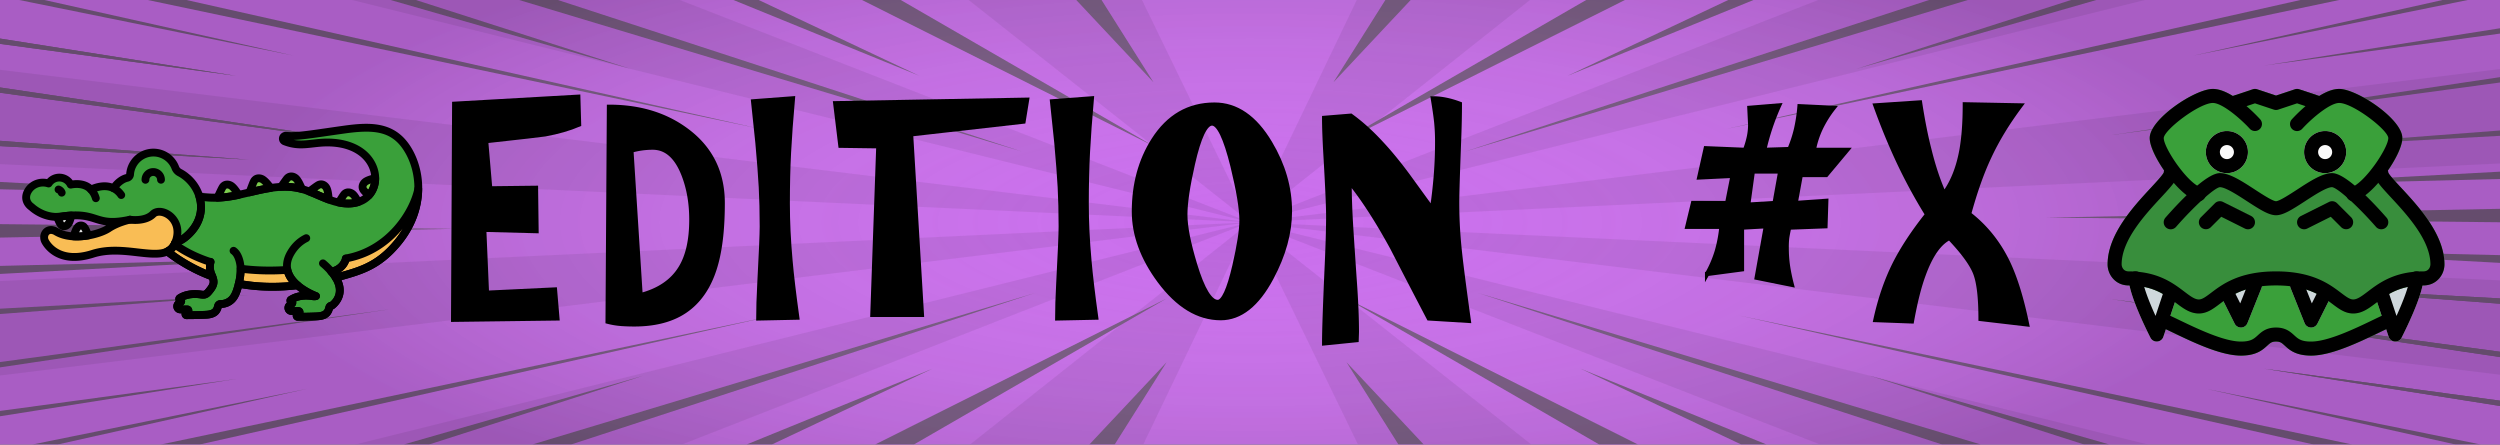 <svg xmlns="http://www.w3.org/2000/svg" xmlns:xlink="http://www.w3.org/1999/xlink" viewBox="0 0 5625 1000.178"><rect x="0" y="0" width="5625" height="1000.178" fill="#333333" stroke="none"/><defs><radialGradient id="be5440ef-5653-456d-b8b5-4f55fac2697e" cx="875.844" cy="500" r="712.736" gradientTransform="translate(-2.214 0.089) scale(3.214 1)" gradientUnits="userSpaceOnUse"><stop offset="0.004" stop-color="#fff" stop-opacity="0"/><stop offset="1" stop-color="#231f20" stop-opacity="0.2"/></radialGradient></defs><title>logo_pop_news_X</title><g style="isolation:isolate"><g id="b344e6a2-0f9c-4b29-9617-c11946fc9a6c" data-name="Size : 5625 * 1000"><g id="b18bccb5-334d-4fdc-9f2e-4d70b185c771" data-name="Ancrage"><rect x="5624" y="999.089" width="1" height="1" style="fill:none"/><rect x="5624" y="0.089" width="1" height="1" style="fill:none"/><rect y="999.089" width="1" height="1" style="fill:none"/><rect y="0.089" width="1" height="1" style="fill:none"/></g></g><g id="ec13831f-5ed1-4f8f-b95f-a3f20a4a17ae" data-name="Fond"><rect id="ed04fce3-2b68-486e-b306-8ada6f74e513" data-name="Fond" width="5625" height="1000.178" style="fill:#ca6ded"/><g id="ed40a868-8d44-4a02-b463-62803e407117" data-name="Bandes centre -&gt; ext" style="opacity:0.33"><polygon points="2569.555 0 2179.405 0 2812.5 500.089 2569.555 0" style="fill:#9f56ba"/><polygon points="3442.456 0 3052.667 0 2812.5 500.089 3442.456 0" style="fill:#9f56ba"/><polygon points="1529.717 0 791.989 0 2812.5 500.089 1529.717 0" style="fill:#9f56ba"/><polygon points="4826.012 0 4090.838 0 2812.5 500.089 4826.012 0" style="fill:#9f56ba"/><polygon points="5625 367.793 5625 155.341 2812.5 500.089 5625 367.793" style="fill:#9f56ba"/><polygon points="3055.449 1000.178 3445.601 1000.178 2812.5 500.089 3055.449 1000.178" style="fill:#9f56ba"/><polygon points="4095.289 1000.178 4833.018 1000.178 2812.5 500.089 4095.289 1000.178" style="fill:#9f56ba"/><polygon points="2812.5 500.089 5625 843.125 5625 630.868 2812.5 500.089" style="fill:#9f56ba"/><polygon points="0 157.048 0 369.309 2812.5 500.089 0 157.048" style="fill:#9f56ba"/><polygon points="0 632.381 0 844.836 2812.5 500.089 0 632.381" style="fill:#9f56ba"/><polygon points="798.976 1000.178 1534.156 1000.178 2812.5 500.089 798.976 1000.178" style="fill:#9f56ba"/><polygon points="2182.541 1000.178 2572.333 1000.178 2812.5 500.089 2182.541 1000.178" style="fill:#9f56ba"/></g><g id="be4f5e97-bdaa-4d5a-afb5-d6d1f7f7dfa2" data-name="Bandes bords -&gt; centre" style="opacity:0.85;mix-blend-mode:multiply"><polygon points="419.508 0 332.314 0 1711.78 290.22 419.508 0" style="fill:#67536e"/><polygon points="99.888 0 43.029 0 660.605 125.174 99.888 0" style="fill:#67536e"/><polygon points="1255.223 0 1168.029 0 2300.054 341.234 1255.223 0" style="fill:#67536e"/><polygon points="935.602 0 878.743 0 1419.616 155.342 935.602 0" style="fill:#67536e"/><polygon points="2026.651 0 1939.457 0 2595.363 328.571 2026.651 0" style="fill:#67536e"/><polygon points="1707.031 0 1650.171 0 2068.603 170.617 1707.031 0" style="fill:#67536e"/><polygon points="2478.459 0 2421.6 0 2595.363 185.194 2478.459 0" style="fill:#67536e"/><polygon points="5176.023 0 5263.217 0 3883.755 290.22 5176.023 0" style="fill:#67536e"/><polygon points="5495.644 0 5552.503 0 4934.927 125.174 5495.644 0" style="fill:#67536e"/><polygon points="4340.309 0 4427.503 0 3295.478 341.234 4340.309 0" style="fill:#67536e"/><polygon points="4659.93 0 4716.788 0 4175.916 155.342 4659.93 0" style="fill:#67536e"/><polygon points="3568.881 0 3656.074 0 3000.171 328.571 3568.881 0" style="fill:#67536e"/><polygon points="3888.501 0 3945.36 0 3526.932 170.617 3888.501 0" style="fill:#67536e"/><polygon points="3117.072 0 3173.931 0 3000.171 185.194 3117.072 0" style="fill:#67536e"/><polygon points="0 504.319 0 534.578 1022.049 514.833 0 504.319" style="fill:#67536e"/><polygon points="0 409.37 0 425.91 543.98 438.605 0 409.37" style="fill:#67536e"/><polygon points="0 316.774 0 328.772 559.339 359.242 0 316.774" style="fill:#67536e"/><polygon points="0 196.753 0 208.751 878.743 327.715 0 196.753" style="fill:#67536e"/><polygon points="0 86.733 0 98.731 530.991 170.617 0 86.733" style="fill:#67536e"/><polygon points="0 316.774 0 328.772 559.339 359.242 0 316.774" style="fill:#67536e"/><polygon points="0 196.753 0 208.751 878.743 327.715 0 196.753" style="fill:#67536e"/><polygon points="0 86.733 0 98.731 530.991 170.617 0 86.733" style="fill:#67536e"/><polygon points="0 616.368 0 598.285 620.263 582.999 0 616.368" style="fill:#67536e"/><polygon points="0 706.56 0 694.562 559.339 664.093 0 706.56" style="fill:#67536e"/><polygon points="0 826.582 0 814.583 878.743 695.619 0 826.582" style="fill:#67536e"/><polygon points="0 936.601 0 924.603 530.991 852.717 0 936.601" style="fill:#67536e"/><polygon points="2507.927 1000.178 2451.069 1000.178 2624.832 814.984 2507.927 1000.178" style="fill:#67536e"/><polygon points="5625 500.089 5625 469.83 4602.951 489.575 5625 500.089" style="fill:#67536e"/><polygon points="5625 591.465 5625 574.078 5053.171 560.733 5625 591.465" style="fill:#67536e"/><polygon points="5625 683.404 5625 671.405 5065.664 640.936 5625 683.404" style="fill:#67536e"/><polygon points="5625 803.425 5625 791.427 4746.257 672.462 5625 803.425" style="fill:#67536e"/><polygon points="5625 913.445 5625 901.446 5094.009 829.561 5625 913.445" style="fill:#67536e"/><polygon points="5625 683.404 5625 671.405 5065.664 640.936 5625 683.404" style="fill:#67536e"/><polygon points="5625 803.425 5625 791.427 4746.257 672.462 5625 803.425" style="fill:#67536e"/><polygon points="5625 913.445 5625 901.446 5094.009 829.561 5625 913.445" style="fill:#67536e"/><polygon points="5625 386.247 5625 402.748 5058.991 416.697 5625 386.247" style="fill:#67536e"/><polygon points="5625 293.618 5625 305.616 5065.664 336.085 5625 293.618" style="fill:#67536e"/><polygon points="5625 173.596 5625 185.594 4746.257 304.559 5625 173.596" style="fill:#67536e"/><polygon points="5625 63.577 5625 75.575 5094.009 147.461 5625 63.577" style="fill:#67536e"/><polygon points="3917.969 1000.178 3974.828 1000.178 3556.4 829.561 3917.969 1000.178" style="fill:#67536e"/><polygon points="3146.541 1000.178 3203.4 1000.178 3029.64 814.984 3146.541 1000.178" style="fill:#67536e"/><polygon points="448.977 1000.178 361.783 1000.178 1741.248 709.958 448.977 1000.178" style="fill:#67536e"/><polygon points="129.356 1000.178 72.497 1000.178 690.073 875.004 129.356 1000.178" style="fill:#67536e"/><polygon points="1284.691 1000.178 1197.497 1000.178 2329.522 658.944 1284.691 1000.178" style="fill:#67536e"/><polygon points="965.07 1000.178 908.212 1000.178 1449.084 844.836 965.07 1000.178" style="fill:#67536e"/><polygon points="2056.119 1000.178 1968.926 1000.178 2624.832 671.607 2056.119 1000.178" style="fill:#67536e"/><polygon points="1736.499 1000.178 1679.64 1000.178 2098.072 829.561 1736.499 1000.178" style="fill:#67536e"/><polygon points="5205.492 1000.178 5292.686 1000.178 3913.223 709.958 5205.492 1000.178" style="fill:#67536e"/><polygon points="5525.112 1000.178 5581.971 1000.178 4964.395 875.004 5525.112 1000.178" style="fill:#67536e"/><polygon points="4369.777 1000.178 4456.971 1000.178 3324.946 658.944 4369.777 1000.178" style="fill:#67536e"/><polygon points="4689.398 1000.178 4746.257 1000.178 4205.384 844.836 4689.398 1000.178" style="fill:#67536e"/><polygon points="3598.349 1000.178 3685.543 1000.178 3029.64 671.607 3598.349 1000.178" style="fill:#67536e"/></g><rect id="b88e9c5b-1403-4251-a8ea-51952822f7b7" data-name="Ombrage" width="5625" height="1000.178" style="mix-blend-mode:soft-light;fill:url(#be5440ef-5653-456d-b8b5-4f55fac2697e)"/></g><g id="b97ba87e-c5c4-49fb-8ab0-2bbeddb25bfd" data-name="Texte"><path d="M1022.203,233.646l278.67-15.86,1.829,62.22q-32.928,14.04-76.223,21.96-10.976,1.83-132.932,15.25l9.146,106.75,103.053-1.22,1.22,96.99-117.688-3.05,6.098,142.13,153.055-7.32,5.488,64.66-234.156,3.05Z" transform="translate(0 0.089)" style="stroke:#000;stroke-miterlimit:10;stroke-width:10px"/><path d="M1370.383,240.356q104.873,0,176.836,54.9,78.662,59.79,78.662,161.65,0,80.52-14.025,133.59-17.079,65.279-58.539,100.04-46.348,39.045-126.225,39.04-17.079,0-31.403-1.22a169.354,169.354,0,0,1-28.355-4.88Zm70.734,423.95q62.798-16.471,90.247-61.61,24.382-39.645,24.392-108.58,0-56.115-17.684-101.26-23.782-60.99-69.516-61a176.688,176.688,0,0,0-48.172,6.71Z" transform="translate(0 0.089)" style="stroke:#000;stroke-miterlimit:10;stroke-width:10px"/><path d="M1772.224,458.126q0,60.39,6.099,128.1,4.258,48.809,15.244,128.1l-87.198,1.83q0-31.711,2.438-77.47,5.489-103.695,5.488-129.32,0-48.795-2.134-88.145-2.145-39.345-7.623-99.735-3.059-30.495-9.756-93.33l89.027-6.71q-6.103,69.541-8.842,121.695Q1772.224,395.297,1772.224,458.126Z" transform="translate(0 0.089)" style="stroke:#000;stroke-miterlimit:10;stroke-width:10px"/><path d="M1976.491,328.807l-85.369-1.22-11.586-95.16,431.115-7.93-7.928,48.8L2049.665,301.966l24.392,406.26H1963.076Z" transform="translate(0 0.089)" style="stroke:#000;stroke-miterlimit:10;stroke-width:10px"/><path d="M2444.8,458.126q0,60.39,6.099,128.1,4.258,48.809,15.244,128.1l-87.198,1.83q0-31.711,2.438-77.47,5.489-103.695,5.488-129.32,0-48.795-2.134-88.145-2.145-39.345-7.623-99.735-3.059-30.495-9.756-93.33l89.027-6.71q-6.103,69.541-8.842,121.695Q2444.8,395.297,2444.8,458.126Z" transform="translate(0 0.089)" style="stroke:#000;stroke-miterlimit:10;stroke-width:10px"/><path d="M2902.127,475.207q0,72.6-41.465,150.06-48.179,90.284-114.029,90.28-75.618,0-137.811-83.57-57.324-77.461-57.319-156.16,0-92.101,43.904-161.04,50.606-79.291,137.2-79.3,73.774,0,125.005,86.01Q2902.117,395.916,2902.127,475.207Zm-235.376,7.93q0,39.66,21.952,112.24,25.611,84.18,51.222,84.181,18.894,0,37.807-81.74,15.85-68.925,15.854-101.87,0-39.645-20.123-122-23.782-96.375-46.344-96.38-22.566,0-43.294,90.89Q2666.747,443.487,2666.751,483.136Z" transform="translate(0 0.089)" style="stroke:#000;stroke-miterlimit:10;stroke-width:10px"/><path d="M3052.739,746.656l-.609,18.3-72.564,7.32q0-42.089,6.099-178.12,3.044-67.709,3.049-107.97,0-31.711-6.098-137.25-3.059-52.455-3.05-83.57l59.759-4.88q34.758,25.02,68.905,62.22,27.439,29.28,59.148,71.98,27.441,37.83,54.881,75.64,5.487-37.2,8.536-74.725,3.045-37.515,3.05-75.335a436.811,436.811,0,0,0-2.135-46.055q-2.143-19.816-7.622-52.765,28.04,0,60.368,12.2,0,35.385-1.829,82.96-4.273,111.029-4.269,139.08,0,45.75,4.269,92.72,4.258,46.98,21.952,173.24l-89.638-5.49q-41.476-79.291-82.32-158.6-50.622-92.716-96.346-148.84,0,46.98,3.964,108.885,3.958,61.919,8.231,123.22Q3052.73,702.126,3052.739,746.656Z" transform="translate(0 0.089)" style="stroke:#000;stroke-miterlimit:10;stroke-width:10px"/><path d="M3823.499,398.957l14.635-65.27,88.418,3.66a207.518,207.518,0,0,0,8.537-28.67,131.936,131.936,0,0,0,3.049-28.06l-1.829-37.82,66.466-5.49a525.27,525.27,0,0,0-33.538,100.04l57.319-1.83a279.576,279.576,0,0,0,14.939-45.75,371.979,371.979,0,0,0,7.622-50.63l76.223,3.66a242.998,242.998,0,0,0-28.659,45.75,201.645,201.645,0,0,0-15.854,48.8h75.003L4108.876,393.466h-57.319l-11.586,63.44,68.905-4.88-1.829,56.729-81.711,3.051q-3.658,17.084-4.573,24.399a178.702,178.702,0,0,0-.914,20.74,285.15,285.15,0,0,0,2.743,40.87,412.235,412.235,0,0,0,8.842,42.7l-78.661-15.86,20.732-115.9-54.27,3.051v93.939l-78.052,10.37a248.905,248.905,0,0,0,21.952-51.24,306.768,306.768,0,0,0,10.366-54.899h-76.832l12.805-53.07h76.833l12.195-61.61Zm109.761,61.61,59.758-3.66,12.806-71.37H3943.626Z" transform="translate(0 0.089)" style="stroke:#000;stroke-miterlimit:10;stroke-width:10px"/><path d="M4336.323,482.526a1167.08,1167.08,0,0,1-64.332-118.34q-27.754-59.161-52.136-126.88l100.004-6.71q9.146,59.79,20.732,104.92,14.02,57.344,33.538,100.65,28.04-37.816,39.026-96.38,7.917-42.691,7.927-104.92l125.005,2.44q-43.904,58.559-70.734,116.51-24.396,51.855-45.124,127.49,56.71,43.919,88.418,111.02,24.382,51.855,42.075,137.25L4456.45,717.376q0-71.369-11.891-102.48-11.89-31.11-58.234-79.91-34.157,16.471-58.539,83.57-14.634,39.659-26.22,104.31l-81.711-3.05q15.234-70.141,43.294-126.27Q4289.361,541.706,4336.323,482.526Z" transform="translate(0 0.089)" style="stroke:#000;stroke-miterlimit:10;stroke-width:10px"/></g><g id="aa7ee87f-be78-43ca-860d-e5c0340ceb61" data-name="icons"><g id="b599e428-efbc-4663-8fe4-f5785a84e6b8" data-name="Alligator 2"><path d="M5388.714,716.191,5342.797,574.086c-2.145-6.696-8.396-11.813-15.595-10.929L4895.484,578.949a15.752,15.752,0,0,0-14.843,12.409l-27.634,126.32a15.788,15.788,0,0,0,9.032,17.809c7.835,3.475,17.272,8.02,27.761,13.074C4934.954,770.256,4996.819,800,5042.106,800c34.705,0,48.82-12.848,59.112-22.262,7.043-6.378,10.235-9.315,19.833-9.315s12.79,2.937,19.833,9.315C5151.177,787.117,5165.292,800,5199.997,800c45.287,0,107.152-29.744,152.306-51.439,10.518-5.054,19.926-9.599,27.761-13.074A15.75,15.75,0,0,0,5388.714,716.191Z" transform="translate(0 0.089)" style="fill:#3aa03a"/><path d="M5263.157,200c-12.756,0-27.188,5.054-44.842,15.791l-44.905-14.97a15.839,15.839,0,0,0-9.98,0l-42.378,14.115L5078.673,200.821a15.839,15.839,0,0,0-9.98,0l-44.339,14.78-.943-.093C5010.02,207.546,4994.61,200,4978.946,200,4938.811,200,4836.84,267.797,4836.84,310.529c0,22.672,20.903,58.291,40.424,83.999,10.42,13.895,37.452,47.212,63.501,56.557a15.686,15.686,0,0,0,15.791-3.03c28.576-25.326,37.452-26.905,38.181-27.003,12.536,0,40.863,18.411,61.512,31.866,29.814,19.423,48.918,31.294,64.802,31.294s34.989-11.871,64.802-31.294c20.649-13.455,48.976-31.866,61.327-31.866.914.098,9.789,1.677,38.337,26.969a15.799,15.799,0,0,0,15.786,3.036c26.055-9.35,53.087-42.668,63.443-56.499,19.614-25.737,40.517-61.356,40.517-84.028C5405.263,267.797,5303.292,200,5263.157,200Z" transform="translate(0 0.089)" style="fill:#3aa03a"/><path d="M4890.083,643.242l-78.951-31.577a15.79,15.79,0,0,0-21.66,14.652c0,36.822,44.084,123.73,49.103,133.548a15.801,15.801,0,0,0,14.057,8.558c.411,0,.786,0,1.197-.029a15.711,15.711,0,0,0,13.768-10.738l31.583-94.737A15.781,15.781,0,0,0,4890.083,643.242Z" transform="translate(0 0.089)" style="fill:#cfd8dc"/><path d="M5069.861,626.791l-63.154,15.791a15.793,15.793,0,0,0-10.298,22.389l31.577,63.154a15.762,15.762,0,0,0,14.12,8.72h.659a15.787,15.787,0,0,0,13.993-9.917l31.577-78.951a15.809,15.809,0,0,0-18.474-21.186Z" transform="translate(0 0.089)" style="fill:#cfd8dc"/><path d="M5445.687,613.243a15.764,15.764,0,0,0-14.716-1.579l-78.951,31.577a15.806,15.806,0,0,0-9.124,19.677l31.577,94.737a15.718,15.718,0,0,0,13.768,10.738c.445.029.821.029,1.232.029a15.801,15.801,0,0,0,14.057-8.558c5.019-9.818,49.103-96.726,49.103-133.548A15.821,15.821,0,0,0,5445.687,613.243Z" transform="translate(0 0.089)" style="fill:#cfd8dc"/><path d="M5235.396,642.583l-63.154-15.791a15.791,15.791,0,0,0-18.509,21.157l31.583,78.946a15.761,15.761,0,0,0,13.987,9.917h.665a15.758,15.758,0,0,0,14.115-8.714l31.577-63.16a15.835,15.835,0,0,0,.226-13.675A15.615,15.615,0,0,0,5235.396,642.583Z" transform="translate(0 0.089)" style="fill:#cfd8dc"/><path d="M5057.891,342.106a47.369,47.369,0,1,1-47.369-47.369A47.367,47.367,0,0,1,5057.891,342.106Z" transform="translate(0 0.089)" style="fill:#fafafa"/><path d="M5278.949,342.106A47.369,47.369,0,1,1,5231.58,294.737,47.371,47.371,0,0,1,5278.949,342.106Z" transform="translate(0 0.089)" style="fill:#fafafa"/><path d="M5402.707,422.537c-12.189-13.166-27.414-29.559-29.021-33.063a15.819,15.819,0,0,0-6.095-12.472l-5.684-4.423a15.779,15.779,0,0,0-22.331,3.001c-14.207,18.949-29.461,34.295-41.21,41.812-23.083-19.486-38.585-27.917-51-27.917-21.915,0-49.514,17.966-78.755,36.978-15.982,10.391-40.141,26.148-47.559,26.182-7.419-.035-31.577-15.791-47.559-26.182-29.241-19.012-56.84-36.978-78.755-36.978-12.415,0-27.917,8.431-51,27.917-11.75-7.517-27.003-22.863-41.21-41.812a15.86,15.86,0,0,0-10.518-6.187,15.581,15.581,0,0,0-11.813,3.186l-5.684,4.423c-3.851,3.001-5.869,5.713-5.869,10.576-1.833,5.401-17.058,21.793-29.247,34.96-38.747,41.748-97.293,104.81-97.293,172.203,0,23.274,17.717,47.369,47.369,47.369,54.504,0,83.086,21.66,106.042,39.059,16.358,12.38,31.832,24.095,51.856,24.095,18.474,0,32.369-10.512,47.085-21.597,23.175-17.561,54.943-41.557,126.598-41.557s103.422,23.997,126.598,41.557c14.687,11.114,28.582,21.597,47.085,21.597,20.024,0,35.498-11.715,51.856-24.095,22.956-17.399,51.538-39.059,106.042-39.059C5482.283,642.109,5500,618.014,5500,594.74,5500,527.347,5441.454,464.286,5402.707,422.537Z" transform="translate(0 0.089)" style="fill:#388e3c"/><path d="M4947.369,452.634a15.552,15.552,0,0,1-4.898-.792C4900,437.947,4836.84,347.287,4836.84,310.529,4836.84,267.797,4938.811,200,4978.946,200c41.685,0,95.94,56.875,106.388,68.272a15.802,15.802,0,0,1-23.303,21.348c-22.106-24.095-62.53-58.043-83.086-58.043-30.536,0-109.644,60.315-110.529,78.98,0,21.979,52.931,101.179,83.843,111.286a15.785,15.785,0,0,1-4.892,30.791Z" transform="translate(0 0.089)"/><path d="M4852.631,768.423a15.801,15.801,0,0,1-14.057-8.558c-5.019-9.818-49.103-96.726-49.103-133.548a15.789,15.789,0,1,1,31.577,0c0,15.757,14.305,52.295,28.929,84.41l19.261-57.823a15.78,15.78,0,0,1,29.941,9.98l-31.583,94.737a15.711,15.711,0,0,1-13.768,10.738A7.551,7.551,0,0,1,4852.631,768.423Z" transform="translate(0 0.089)"/><path d="M5042.106,736.846a15.762,15.762,0,0,1-14.12-8.72l-31.577-63.154a15.797,15.797,0,0,1,28.264-14.12l15.855,31.71,18.503-46.299a15.796,15.796,0,0,1,29.339,11.715l-31.583,78.951a15.779,15.779,0,0,1-13.987,9.917Z" transform="translate(0 0.089)"/><path d="M5057.891,515.789a15.761,15.761,0,0,1-7.043-1.671l-52.989-26.494-23.522,23.528a15.791,15.791,0,0,1-22.331-22.331l31.583-31.577a15.745,15.745,0,0,1,18.22-2.966l63.16,31.577a15.801,15.801,0,0,1-7.078,29.935Z" transform="translate(0 0.089)"/><path d="M5010.523,389.474a47.369,47.369,0,1,1,47.369-47.369A47.427,47.427,0,0,1,5010.523,389.474Zm0-63.16a15.791,15.791,0,1,0,15.791,15.791A15.796,15.796,0,0,0,5010.523,326.314Z" transform="translate(0 0.089)"/><path d="M5215.789,247.369a15.5,15.5,0,0,1-4.99-.821L5168.42,232.433l-42.378,14.115a15.839,15.839,0,0,1-9.98,0l-42.378-14.115-42.378,14.115a15.777,15.777,0,1,1-9.98-29.935l47.369-15.791a15.839,15.839,0,0,1,9.98,0l42.378,14.115,42.378-14.115a15.839,15.839,0,0,1,9.98,0l47.369,15.791a15.784,15.784,0,0,1-4.99,30.756Z" transform="translate(0 0.089)"/><path d="M5294.734,452.634a15.785,15.785,0,0,1-4.892-30.791c30.912-10.107,83.843-89.308,83.843-111.315-.885-18.636-79.992-78.951-110.529-78.951-20.62,0-61.009,33.948-83.086,58.043a15.802,15.802,0,1,1-23.303-21.348C5167.217,256.875,5221.473,200,5263.157,200c40.135,0,142.106,67.797,142.106,110.529,0,36.758-63.16,127.419-105.631,141.314A15.552,15.552,0,0,1,5294.734,452.634Z" transform="translate(0 0.089)"/><path d="M5357.894,515.789a15.714,15.714,0,0,1-11.871-5.401c-41.118-46.987-86.405-87.914-98.877-89.365-12.345,0-40.609,18.411-61.229,31.86-29.842,19.423-48.918,31.328-64.866,31.328s-35.023-11.906-64.866-31.328c-20.62-13.421-48.884-31.832-61.448-31.832-12.253,1.422-57.505,42.35-98.658,89.336a15.799,15.799,0,1,1-23.777-20.81c26.367-30.091,91.013-100.103,122.434-100.103,21.944,0,49.514,17.937,78.691,36.949,16.011,10.42,40.204,26.176,47.623,26.211,7.419-.035,31.612-15.791,47.623-26.211,29.177-19.012,56.747-36.949,78.691-36.949,31.421,0,96.067,70.012,122.4,100.138a15.765,15.765,0,0,1-11.871,26.176Z" transform="translate(0 0.089)"/><path d="M5294.734,705.263c-18.44,0-32.306-10.483-46.987-21.568-23.21-17.555-54.978-41.586-126.696-41.586s-103.486,24.031-126.696,41.586c-14.681,11.085-28.547,21.568-46.987,21.568-19.989,0-35.434-11.715-51.792-24.095-22.956-17.399-51.538-39.059-106.105-39.059-29.652,0-47.369-24.095-47.369-47.369,0-67.294,58.517-130.391,97.264-172.174,12.218-13.166,27.443-29.588,29.276-34.989,0-8.714,6.945-14.843,15.693-14.843,8.714,0,15.664,8.026,15.664,16.74,0,13.577-11.495,26.558-37.516,54.602C4827.143,482.188,4773.68,539.82,4773.68,594.74c0,4.389,2.845,15.786,15.791,15.786,65.178,0,99.883,26.309,125.21,45.478,13.01,9.882,23.308,17.682,32.687,17.682,7.482,0,15.092-5.493,27.911-15.19,25.298-19.105,63.478-47.97,145.772-47.97s120.474,28.865,145.772,47.97c12.819,9.697,20.429,15.19,27.911,15.19,9.379,0,19.677-7.8,32.687-17.682,25.326-19.203,59.997-45.478,125.21-45.478,12.947,0,15.791-11.397,15.791-15.786,0-54.92-53.463-112.552-88.833-150.664-25.991-28.044-37.487-41.025-37.487-54.602a15.793,15.793,0,0,1,31.519-1.451c2.463,5.811,17.208,21.724,29.114,34.543C5441.483,464.349,5500,527.446,5500,594.74c0,23.274-17.717,47.369-47.369,47.369-54.568,0-83.149,21.66-106.105,39.059C5330.168,693.548,5314.724,705.263,5294.734,705.263Zm78.951-315.817Z" transform="translate(0 0.089)"/><path d="M5389.471,768.423c-.411,0-.786,0-1.197-.029a15.711,15.711,0,0,1-13.768-10.738l-31.583-94.737a15.78,15.78,0,0,1,29.941-9.98l19.261,57.823c14.623-32.178,28.929-68.717,28.929-84.445a15.789,15.789,0,1,1,31.577,0c0,36.822-44.084,123.73-49.103,133.548A15.801,15.801,0,0,1,5389.471,768.423Z" transform="translate(0 0.089)"/><path d="M5199.997,736.846h-.659a15.787,15.787,0,0,1-13.993-9.917l-31.577-78.951a15.796,15.796,0,0,1,29.339-11.715l18.503,46.299,15.849-31.71a15.797,15.797,0,1,1,28.264,14.12l-31.577,63.154A15.837,15.837,0,0,1,5199.997,736.846Z" transform="translate(0 0.089)"/><path d="M5184.211,515.789a15.781,15.781,0,0,1-7.078-29.906l63.16-31.577a15.809,15.809,0,0,1,18.22,2.966l31.583,31.583a15.789,15.789,0,0,1-22.331,22.325l-23.522-23.528-52.989,26.494A15.897,15.897,0,0,1,5184.211,515.789Z" transform="translate(0 0.089)"/><path d="M5231.58,389.474a47.369,47.369,0,1,1,47.369-47.369A47.423,47.423,0,0,1,5231.58,389.474Zm0-63.16a15.791,15.791,0,1,0,15.786,15.791A15.797,15.797,0,0,0,5231.58,326.314Z" transform="translate(0 0.089)"/><path d="M5199.997,800c-34.705,0-48.82-12.848-59.112-22.262-7.043-6.378-10.235-9.315-19.833-9.315s-12.79,2.937-19.833,9.315C5090.926,787.152,5076.811,800,5042.106,800c-45.287,0-107.152-29.744-152.306-51.439-10.518-5.054-19.926-9.599-27.761-13.074a15.78,15.78,0,0,1,12.762-28.865c8.084,3.568,17.838,8.246,28.669,13.455,40.042,19.261,100.548,48.346,138.636,48.346,22.453,0,29.27-6.187,37.862-14.022,8.587-7.829,19.296-17.555,41.083-17.555s32.497,9.726,41.083,17.555c8.592,7.835,15.41,14.022,37.862,14.022,38.088,0,98.594-29.085,138.636-48.346,10.83-5.21,20.585-9.888,28.669-13.455a15.78,15.78,0,0,1,12.762,28.865c-7.835,3.475-17.272,8.02-27.761,13.074C5307.149,770.256,5245.284,800,5199.997,800Z" transform="translate(0 0.089)"/></g><g id="be601a6d-7dbf-43d3-b563-b59415620621" data-name="Alligator 1"><path d="M189.789,511.355a10.407,10.407,0,0,0-6.616-4.028c-3.178-.373-6.324,1.297-8.482,3.659a27.526,27.526,0,0,0-4.71,8.299c-1.684,4.081-3.164,8.24-4.552,12.43a150.807,150.807,0,0,0,33.331-2.081q-2.557-5.679-5.111-11.358a30.998,30.998,0,0,0-3.86-6.921Z" transform="translate(0 0.089)" style="fill:#e3e4e5"/><path d="M134.052,500.823c1.54,3.027,3.477,6.145,6.598,7.487,3.635,1.561,8.029.197,10.946-2.471s4.612-6.412,5.885-10.156a65.679,65.679,0,0,0,2.619-10.489c.025-.148.046-.295.07-.443-6.359.376-13.414,1.111-21.327,2.288a77.05,77.05,0,0,1-10.022.766A79.85,79.85,0,0,0,134.052,500.823Z" transform="translate(0 0.089)" style="fill:#e3e4e5"/><path d="M404.503,388.389a20.38,20.38,0,0,1-9.86-10.669,52.666,52.666,0,0,0-101.991,14.782,8.411,8.411,0,0,1-6.581,7.561c-18.511,4.285-30.583,23.401-30.583,23.401-23.654-11.678-50.651,3.03-50.651,3.03-14.047-14.806-34.699-13.316-45.779-11.119a28.539,28.539,0,0,0-49.712-2.563c-18.121-5.962-38.759,1.403-47.442,19.074-10.465,21.299,9.045,33.718,9.045,33.718s27.595,27.44,67.89,21.439c83.968-12.507,71.465,25.011,153.647,7.146,0,0-26.8,5.361-48.24,19.654s-82.183,28.586-117.915,7.146c-19.379-11.628-32.157,7.146-25.011,21.439s37.082,50.894,107.197,28.586c78.611-25.011,164.365,28.586,185.805-25.011a72.009,72.009,0,0,0,22.403-12.019C476.502,485.933,452.817,414.074,404.503,388.389Z" transform="translate(0 0.089)" style="fill:#3aa03a"/><path d="M344.302,481.683c-17.864,17.864-51.811,12.507-51.811,12.507s-26.8,5.361-48.24,19.654-82.183,28.586-117.915,7.146c-19.379-11.628-32.157,7.146-25.011,21.439s37.082,50.894,107.197,28.586c78.611-25.011,164.365,28.586,185.805-25.011S362.166,463.815,344.302,481.683Z" transform="translate(0 0.089)" style="fill:#f9bd55"/><path d="M816.461,424.589c1.241,3.252,2.96,5.072,13.161,15.186,9.755-10.468,14.732-24.445,14.62-39.142-8.76,2.046-18.205,4.967-22.842,8.844-4.429,3.702-7.03,9.632-4.939,15.112Z" transform="translate(0 0.089)" style="fill:#7ccc4e"/><path d="M805.725,454.609c-3.719-7.509-8.208-15.063-12.616-18.462-4.566-3.522-10.918-4.784-15.819-1.561-3.259,2.144-4.605,4.44-15.066,20.989C779.284,459.129,793.83,458.402,805.725,454.609Z" transform="translate(0 0.089)" style="fill:#7ccc4e"/><path d="M720.105,414.89c-4.021.84-6.155,2.636-24.371,15.935,14.708,5.617,29.025,12.514,43.814,18.016-.545-9.646-1.884-20.961-5.301-26.688-2.956-4.956-8.398-8.461-14.142-7.262Z" transform="translate(0 0.089)" style="fill:#7ccc4e"/><path d="M665.267,400.801c-4.387-3.744-10.672-5.319-15.724-2.338-3.48,2.049-4.949,4.408-17.32,21.988a148.851,148.851,0,0,1,39.212,2.844c2.626.573,5.206,1.287,7.786,2.011-3.642-9.171-8.707-20.03-13.955-24.505Z" transform="translate(0 0.089)" style="fill:#7ccc4e"/><path d="M608.985,422.845c-5.761-7.92-13.238-17.007-19.355-20.016-5.174-2.545-11.653-2.52-15.815,1.61-2.991,2.97-3.768,5.691-12.398,28.28,15.812-3.751,31.697-7.466,47.568-9.874Z" transform="translate(0 0.089)" style="fill:#7ccc4e"/><path d="M535.442,438.699c.475-.102.949-.211,1.424-.316-5.065-8.208-11.611-17.481-17.327-20.881-4.956-2.949-11.414-3.441-15.892.348-3.206,2.714-4.197,5.347-14.5,26.986A272.067,272.067,0,0,0,535.442,438.699Z" transform="translate(0 0.089)" style="fill:#7ccc4e"/><path d="M879.078,563.138c74.91-75.736,72.751-164.945,41.951-220.957C888.558,283.128,838.547,282.517,773.473,291.642c-74.516,10.451-104.845,16.258-129.927,13.752a6.459,6.459,0,0,0-6.588,3.997,6.545,6.545,0,0,0,3.712,8.595c29.226,11.266,49.712,5.895,78.091,3.347,165.645-14.855,158.671,171.905,29.662,130.601-26.111-8.359-50.198-22.817-76.984-28.646-44.974-9.783-90.988,5.758-135.99,15.407-28.224,6.053-59.277,9.08-86.967,2.928,9.245,29.887,2.306,64.979-31.75,92.352a72.01,72.01,0,0,1-22.403,12.019c-3.912,9.779-9.983,15.959-17.745,19.731a376.737,376.737,0,0,0,101.063,56.261c1.74,4.412,3.209,8.851,2.879,13.53-.51,7.189-5.181,13.316-9.706,18.919-2.731,3.382-5.74,6.929-9.92,8.124-3.199.917-6.605.309-9.899-.151-15.949-2.225-33.24-.348-46.591,8.289a2.47,2.47,0,0,0,1.044,4.489c.042.004.081.011.123.014A2.482,2.482,0,0,1,406.69,679.647l-5.136,3.835a6.987,6.987,0,0,0,4.123,12.585l15.79.134a2.501,2.501,0,0,1,1.687,4.32q-2.304,2.146-4.809,4.071a2.501,2.501,0,0,0,1.459,4.517q20.19-.042,40.372-.837c9.14-.359,19.348-1.336,25.313-8.271,2.809-3.266,4.229-7.389,5.217-11.639a5.763,5.763,0,0,1,5.751-4.405,35.179,35.179,0,0,0,25.464-10.602c6.756-7.055,10.191-16.592,12.94-25.964.875-2.981,1.687-6.004,2.436-9.048,40.183,7.526,84.095,9.094,132.095,3.417,18.701,16.058,41.641,24.368,41.641,24.368-3.199.917-6.605.309-9.899-.151-15.949-2.225-33.24-.348-46.591,8.289a2.47,2.47,0,0,0,1.044,4.489c.042.004.081.011.123.014a2.482,2.482,0,0,1,1.111,4.447L651.688,687.05a6.987,6.987,0,0,0,4.123,12.585l15.79.134a2.501,2.501,0,0,1,1.687,4.32q-2.304,2.151-4.809,4.071a2.501,2.501,0,0,0,1.459,4.517q20.19-.042,40.372-.837c9.14-.359,19.348-1.336,25.313-8.271,2.809-3.266,4.229-7.389,5.217-11.639a5.763,5.763,0,0,1,5.751-4.405s33.472-22.332,8.999-62.821c2.721-.742,5.424-1.445,8.166-2.229C804.759,610.78,841.292,601.342,879.078,563.138Z" transform="translate(0 0.089)" style="fill:#3aa03a"/><path d="M646.686,607.17c-39.789,2.703-74.741,1.322-105.323-2.742.373,11.28-1.346,22.782-4.081,33.933v-.004c40.183,7.526,84.095,9.094,132.095,3.417C658.803,632.69,649.628,621.122,646.686,607.17Z" transform="translate(0 0.089)" style="fill:#f9bd55"/><path d="M474.158,612.826a41.936,41.936,0,0,1-.408-23.324c-35.711-11.46-62.223-26.399-81.005-39.979a34.468,34.468,0,0,1-16.163,16.209,376.769,376.769,0,0,0,101.059,56.261c-1.199-3.048-2.52-6.081-3.484-9.168Z" transform="translate(0 0.089)" style="fill:#f9bd55"/><path d="M777.92,581.463l.527.271c-7.097,26.094-32.927,29.247-32.927,29.247a102.831,102.831,0,0,1,10.054,13.745v-.004c2.721-.742,5.424-1.445,8.166-2.229,41.023-11.716,77.56-21.151,115.345-59.355,44.049-44.535,61.429-93.723,62.026-138.085C930.305,478.108,876.705,563.866,777.92,581.463Z" transform="translate(0 0.089)" style="fill:#f9bd55"/><path d="M669.921,721.482a11.264,11.264,0,0,1-11.122-13.02l-3.079-.028A15.775,15.775,0,0,1,645.55,680.712a11.463,11.463,0,0,1-.612-1.923,11.104,11.104,0,0,1,4.819-11.896,66.482,66.482,0,0,1,25.668-9.509c-2.925-1.979-5.874-4.134-8.77-6.457-42.872,4.753-84.169,3.905-122.949-2.52-.141.492-.281.981-.425,1.469-3.048,10.384-6.974,21.158-15.024,29.563A44.256,44.256,0,0,1,498.666,692.713a32.851,32.851,0,0,1-6.521,13.024c-8.967,10.43-23.71,11.01-31.63,11.323-13.467.527-27.159.812-40.699.844h-.018a11.261,11.261,0,0,1-11.122-13.02l-3.079-.028a15.777,15.777,0,0,1-10.173-27.721,11.467,11.467,0,0,1-.612-1.923,11.104,11.104,0,0,1,4.819-11.892c13.892-8.988,32.558-12.395,52.577-9.618l.854.123c2.106.299,4.282.605,5.417.288,1.698-.489,3.986-3.322,5.501-5.199,3.916-4.855,7.463-9.579,7.776-14.022a16.301,16.301,0,0,0-.981-6.092,387.515,387.515,0,0,1-99.573-56.128,8.782,8.782,0,0,1,1.536-14.848c6.257-3.044,10.525-7.839,13.425-15.094a8.778,8.778,0,0,1,5.382-5.072,62.985,62.985,0,0,0,19.678-10.532c27.739-22.294,38.256-52.511,28.857-82.907a8.787,8.787,0,0,1,10.3-11.175c22.642,5.034,50.644,4.039,83.216-2.942,8.191-1.754,16.61-3.754,24.751-5.688,37.511-8.908,76.309-18.114,114.952-9.716,16.479,3.589,31.859,10.219,46.735,16.631,10.134,4.369,20.613,8.887,31.061,12.233,31.992,10.236,58.789,6.085,73.528-11.396,12.915-15.323,14.441-38.327,3.888-58.602C811.926,341.703,771.192,325.445,719.539,330.082c-4.869.436-9.505.956-13.987,1.462-22.48,2.531-41.898,4.714-68.048-5.361a15.31,15.31,0,0,1,6.922-29.538c19.292,1.919,42.988-1.505,90.204-8.331,11.154-1.613,23.608-3.417,37.627-5.378,61.752-8.662,120.193-10.971,156.474,55.003,30.569,55.583,37.543,149.531-43.403,231.369-38.123,38.545-75.469,49.178-115.011,60.441l-1.976.559c17.576,40.886-16.518,64.283-16.894,64.533a8.879,8.879,0,0,1-2.584,1.171,33.045,33.045,0,0,1-6.595,13.291c-8.967,10.43-23.71,11.01-31.63,11.323-13.467.527-27.162.812-40.699.844-.007.014-.014.014-.018.014Zm-246.193-9.938c-.007.004-.014.011-.025.018A.107.107,0,0,1,423.728,711.544ZM661.214,690.903l10.444.088a11.326,11.326,0,0,1,11.098,12.81c9.087-.127,18.191-.369,27.19-.724,7.262-.285,15.323-.953,18.993-5.217,1.406-1.638,2.429-4.071,3.322-7.902a14.424,14.424,0,0,1,10.897-10.827c5.61-4.542,22.167-21.274,4.89-49.86a8.785,8.785,0,0,1,5.21-13.024l2.679-.724c1.789-.482,3.579-.956,5.385-1.476l4.18-1.192c38.878-11.069,72.453-20.631,107.331-55.892,74.133-74.952,68.15-160.263,40.499-210.541-28.277-51.417-68.87-55.861-138.634-46.071-13.987,1.965-26.421,3.758-37.55,5.368-35.525,5.139-58.124,8.408-76.08,8.964,14.377,2.57,27.292,1.121,42.524-.594,4.612-.517,9.375-1.055,14.384-1.505,58.989-5.297,106.146,14.476,126.134,52.873,13.857,26.617,11.488,57.253-6.039,78.042-19.559,23.211-53.21,29.338-92.324,16.81-11.266-3.603-22.142-8.296-32.664-12.831-14.757-6.366-28.695-12.374-43.512-15.601-34.745-7.554-71.556,1.188-107.155,9.639-8.233,1.958-16.75,3.979-25.127,5.776-29.032,6.225-54.947,7.976-77.268,5.213,5.174,32.906-8.155,64.515-37.782,88.324a79.326,79.326,0,0,1-21.411,12.177,45.617,45.617,0,0,1-9.315,12.936A367.188,367.188,0,0,0,480.675,613.743a8.783,8.783,0,0,1,5.146,5.03c2.067,5.252,3.919,10.989,3.466,17.372-.735,10.317-7.294,18.441-11.635,23.816-2.907,3.596-7.298,9.034-14.335,11.055-4.739,1.36-9.178.721-12.743.214l-.794-.112c-12.588-1.747-24.287-.545-33.76,3.389.028.095.053.19.077.285A11.242,11.242,0,0,1,411.931,686.702l-.847.633,10.444.088a11.326,11.326,0,0,1,11.098,12.809c9.087-.127,18.191-.369,27.19-.724,7.262-.285,15.323-.953,18.993-5.217,1.406-1.638,2.429-4.071,3.322-7.902a14.324,14.324,0,0,1,14.409-11.2,26.716,26.716,0,0,0,19.017-7.895c5.442-5.684,8.433-14.107,10.852-22.353q1.26-4.287,2.334-8.672a8.783,8.783,0,0,1,10.156-6.542c40.464,7.579,84.014,8.7,129.445,3.325a8.785,8.785,0,0,1,6.756,2.06c17.189,14.757,38.703,22.698,38.917,22.775a8.791,8.791,0,0,1-.58,16.708c-4.742,1.36-9.178.721-12.746.214l-.791-.112c-12.592-1.751-24.287-.545-33.757,3.389.028.091.053.19.077.285a11.242,11.242,0,0,1-4.166,11.91Zm-244.063,3.199-.011.011Zm79.205-1.343h0Zm158.186-5.266h0Zm-250.126-3.575h0ZM656.7,670.047c.035.007.07.011.102.014C656.771,670.057,656.736,670.054,656.7,670.047Zm-250.119-3.575c.007,0,.014.004.021.004C406.595,666.475,406.588,666.472,406.581,666.472Z" transform="translate(0 0.089)"/><path d="M394.32,554.789a8.799,8.799,0,0,1-8.159-12.057c10.356-25.883.46-44.063-12.251-52.447-8.718-5.751-19-6.798-23.401-2.394-20.793,20.796-57.829,15.214-59.393,14.978a8.787,8.787,0,0,1,2.721-17.362c.292.049,29.813,4.391,44.243-10.04,10.595-10.595,29.306-10.528,45.505.148,17.65,11.642,33.187,37.912,18.894,73.648a8.779,8.779,0,0,1-8.159,5.526Z" transform="translate(0 0.089)"/><path d="M215.662,454.742a8.797,8.797,0,0,1-8.398-6.208A40.006,40.006,0,0,0,198.462,432.54a8.787,8.787,0,1,1,12.75-12.096,57.305,57.305,0,0,1,12.855,22.923,8.792,8.792,0,0,1-8.405,11.375Z" transform="translate(0 0.089)"/><path d="M272.844,447.592a8.776,8.776,0,0,1-7.206-3.747A37.646,37.646,0,0,0,251.594,431.341a8.788,8.788,0,1,1,7.783-15.759,54.886,54.886,0,0,1,20.656,18.181,8.791,8.791,0,0,1-7.189,13.829Z" transform="translate(0 0.089)"/><path d="M138.84,442.235a8.79,8.79,0,0,1-8.335-6.015,3.528,3.528,0,0,0-1.589-1.585,8.788,8.788,0,0,1,5.554-16.676c.974.327,9.621,3.441,12.708,12.708a8.794,8.794,0,0,1-8.338,11.569Z" transform="translate(0 0.089)"/><path d="M166.979,586.919c-51.407,0-71.018-35.567-73.514-40.559-5.382-10.767-3.245-23.749,5.199-31.563,6.549-6.06,18.444-9.597,32.196-1.343,31.679,19.007,87.199,6.728,107.823-6.472-10.324-1.318-18.487-3.909-26.533-6.465-16.349-5.188-33.251-10.549-72.013-4.781-41.012,6.106-69.806-18.683-74.688-23.232-9.048-6.201-22.142-22.694-11.428-44.489,9.365-19.056,30.892-29.155,51.906-25.144a37.328,37.328,0,0,1,57.527,2.911c12.029-1.462,29.148-.826,43.03,10.307,9.133-3.709,27.581-9.256,46.018-3.29,5.73-6.921,16.715-17.784,31.409-21.253A61.453,61.453,0,0,1,402.89,374.69a11.712,11.712,0,0,0,5.737,5.941v.004c29.05,15.446,48.974,44.939,51.997,76.977,2.963,31.381-10.672,60.937-38.393,83.22A79.278,79.278,0,0,1,400.834,553c-15.632,32.305-52.721,28.034-91.909,23.51-30.516-3.515-65.106-7.498-97.745,2.879C194.356,584.739,179.694,586.919,166.979,586.919Zm-52.254-60.771a5.859,5.859,0,0,0-4.12,1.54c-2.26,2.095-3.526,6.591-1.42,10.806,2.422,4.848,25.735,46.714,96.669,24.139,36.235-11.526,72.815-7.312,105.088-3.589,41.937,4.84,66.115,6.465,75.222-16.314a8.778,8.778,0,0,1,5.382-5.072,62.985,62.985,0,0,0,19.678-10.532c22.965-18.459,34.295-42.559,31.908-67.869-2.44-25.826-19.221-50.602-42.756-63.113a29.176,29.176,0,0,1-13.984-15.393,43.879,43.879,0,0,0-84.974,12.286,17.284,17.284,0,0,1-13.368,15.583c-14.666,3.396-25.046,19.394-25.151,19.552a8.803,8.803,0,0,1-11.309,3.164c-19.162-9.452-42.345,2.756-42.577,2.879a8.825,8.825,0,0,1-10.556-1.684c-11.136-11.737-28.396-10.391-37.694-8.546a8.804,8.804,0,0,1-9.579-4.703A19.747,19.747,0,0,0,116.764,417.505a8.793,8.793,0,0,1-10.17,3.642c-14.546-4.788-30.368,1.49-36.808,14.602-6.535,13.298,3.807,21.049,5.944,22.473a9.563,9.563,0,0,1,1.41,1.139c.228.218,25.159,24.206,60.402,18.975,42.777-6.37,62.511-.109,79.919,5.413,17.611,5.593,32.85,10.423,71.904,2.109.78-.176,1.262-.274,1.396-.299a8.788,8.788,0,0,1,3.593,17.204c-.309.067-.622.134-.928.2-4.419.988-26.593,6.37-44.302,18.174-23.078,15.383-87.139,31.482-127.311,7.371a14.946,14.946,0,0,0-7.087-2.362Z" transform="translate(0 0.089)"/><path d="M327.277,413.277a8.788,8.788,0,0,1-8.788-8.76,26.272,26.272,0,0,1,26.185-26.354h.084a26.3,26.3,0,0,1,26.269,26.185,8.789,8.789,0,0,1-8.76,8.816h-.028a8.788,8.788,0,0,1-8.788-8.76,8.704,8.704,0,0,0-8.693-8.665h-.028a8.695,8.695,0,0,0-8.665,8.721,8.789,8.789,0,0,1-8.76,8.816h-.028Z" transform="translate(0 0.089)"/><path d="M172.758,540.707q-3.96,0-7.821-.218a8.787,8.787,0,0,1-7.853-11.534c1.659-5.013,3.174-9.15,4.767-13.017a35.739,35.739,0,0,1,6.352-10.887,17.996,17.996,0,0,1,28.417.77,38.378,38.378,0,0,1,5.044,8.844l5.115,11.358a8.787,8.787,0,0,1-6.538,12.272A163.783,163.783,0,0,1,172.758,540.707Zm9.417-24.572a3.479,3.479,0,0,0-1.005.78,20.981,20.981,0,0,0-3.072,5.723l-.158.39q3.934-.153,7.966-.538l-.274-.608a24.443,24.443,0,0,0-2.672-4.992l-.004-.007A3.69,3.69,0,0,0,182.175,516.136Z" transform="translate(0 0.089)"/><path d="M143.986,517.767a17.184,17.184,0,0,1-6.806-1.382c-5.751-2.475-8.879-7.484-10.96-11.576v-.004a89.112,89.112,0,0,1-5.807-14.448,8.79,8.79,0,0,1,8.254-11.337,67.969,67.969,0,0,0,8.89-.668c7.846-1.167,15.281-1.969,22.097-2.373a8.791,8.791,0,0,1,9.192,10.184l-.07.446a74.284,74.284,0,0,1-2.97,11.899c-1.434,4.225-3.67,9.614-8.275,13.822a20.276,20.276,0,0,1-13.544,5.435Zm-2.102-20.923c1.392,2.735,2.095,3.304,2.274,3.417a6.013,6.013,0,0,0,1.512-.907,13.192,13.192,0,0,0,2.847-4.735q-3.549.411-7.262.953C141.462,495.997,141.669,496.419,141.884,496.844Z" transform="translate(0 0.089)"/><path d="M419.798,717.907a11.261,11.261,0,0,1-11.122-13.02l-3.079-.028A15.777,15.777,0,0,1,395.424,677.137a11.466,11.466,0,0,1-.612-1.923,11.104,11.104,0,0,1,4.819-11.892c13.892-8.988,32.558-12.395,52.577-9.618l.854.123c2.106.299,4.282.605,5.417.288,1.698-.489,3.986-3.322,5.501-5.199,3.916-4.855,7.463-9.579,7.776-14.022.246-3.477-1.35-7.41-3.199-11.966-.967-2.387-1.969-4.855-2.791-7.491a50.976,50.976,0,0,1-.334-28.888,8.789,8.789,0,0,1,16.898,4.84,33.218,33.218,0,0,0,.218,18.817c.605,1.94,1.427,3.969,2.299,6.113,2.334,5.754,4.978,12.272,4.443,19.822-.735,10.317-7.294,18.441-11.635,23.816-2.907,3.596-7.298,9.034-14.335,11.055-4.739,1.36-9.178.721-12.743.214l-.794-.112c-12.588-1.747-24.287-.545-33.76,3.389.028.095.053.19.077.285a11.248,11.248,0,0,1-4.166,11.91l-.847.633,10.444.088a11.326,11.326,0,0,1,11.098,12.809c9.087-.127,18.191-.369,27.19-.724,7.262-.285,15.323-.953,18.993-5.217,1.406-1.638,2.429-4.071,3.322-7.899a14.323,14.323,0,0,1,14.409-11.203c.084,0,.169.004.257.004a26.374,26.374,0,0,0,18.761-7.899c5.442-5.684,8.433-14.107,10.852-22.353,7.593-25.883,8.254-45.477,2.088-61.657-2.158-5.66-4.872-9.67-8.067-11.913a8.786,8.786,0,1,1,10.099-14.381c6.117,4.296,10.96,11.034,14.391,20.033,7.607,19.956,7.083,43.111-1.645,72.867-3.048,10.384-6.974,21.158-15.024,29.563a44.256,44.256,0,0,1-29.591,13.274,32.851,32.851,0,0,1-6.521,13.024c-8.967,10.43-23.71,11.01-31.63,11.323-13.467.527-27.159.812-40.699.844a.014.014,0,0,0-.014-.007Zm3.93-6.363c-.007.007-.018.011-.025.018C423.711,711.555,423.721,711.551,423.728,711.544Zm-6.577-17.443-.011.011Zm79.205-1.343h0Z" transform="translate(0 0.089)"/><path d="M745.52,619.768a8.766,8.766,0,0,1-6.672-3.065A160.622,160.622,0,0,0,720.941,599.148a8.788,8.788,0,0,1,11.382-13.393,178.798,178.798,0,0,1,19.865,19.506,8.786,8.786,0,0,1-6.668,14.507Z" transform="translate(0 0.089)"/><path d="M669.921,721.482a11.264,11.264,0,0,1-11.122-13.02l-3.079-.028A15.775,15.775,0,0,1,645.55,680.712a11.463,11.463,0,0,1-.612-1.923,11.104,11.104,0,0,1,4.819-11.896,66.498,66.498,0,0,1,25.637-9.505c-14.233-9.653-29.092-23.429-35.395-41.378-6.008-17.109-3.427-34.994,7.674-53.157,9.604-15.713,22.241-27.468,37.56-34.945a8.788,8.788,0,1,1,7.705,15.797c-12.258,5.979-22.441,15.506-30.27,28.315-8.331,13.629-10.321,26.115-6.085,38.168,10.711,30.495,56.961,47.515,57.425,47.681a8.789,8.789,0,0,1-.566,16.715c-4.742,1.36-9.178.721-12.746.214l-.791-.112c-12.592-1.751-24.287-.545-33.757,3.389.028.091.053.19.077.285A11.242,11.242,0,0,1,662.061,690.27l-.847.633,10.444.088a11.326,11.326,0,0,1,11.098,12.809c9.087-.127,18.191-.369,27.19-.724,7.262-.285,15.323-.953,18.993-5.217,1.406-1.638,2.429-4.071,3.322-7.899a14.414,14.414,0,0,1,10.809-10.809c3.185-2.682,10.908-10.261,12.412-21.777,1.603-12.251-3.997-25.932-16.634-40.664a8.788,8.788,0,0,1,5.603-14.444c.759-.105,20.111-2.97,25.514-22.831a8.787,8.787,0,0,1,16.957,4.612,47.374,47.374,0,0,1-26.779,31.535c10.412,15.217,14.69,30.111,12.722,44.404-3.09,22.42-20.677,34.376-21.422,34.875a8.696,8.696,0,0,1-2.584,1.171,33.045,33.045,0,0,1-6.595,13.291c-8.967,10.43-23.71,11.01-31.63,11.323-13.467.527-27.162.812-40.699.844a.014.014,0,0,0-.014-.007Zm-13.221-51.435c.035.007.07.011.105.014C656.774,670.057,656.739,670.054,656.7,670.047Z" transform="translate(0 0.089)"/><path d="M612.946,653.958a419.689,419.689,0,0,1-77.282-6.964,8.789,8.789,0,0,1-6.918-10.729c2.89-11.79,4.141-22.111,3.832-31.546a8.785,8.785,0,0,1,9.938-9.006c32.143,4.271,66.986,5.167,103.573,2.686a8.835,8.835,0,0,1,9.196,6.957c2.176,10.314,8.841,20.322,19.819,29.749a8.788,8.788,0,0,1-4.696,15.393,489.367,489.367,0,0,1-57.46,3.459Zm-65.13-22.68c32.548,5.28,66.99,6.465,102.708,3.55a66.652,66.652,0,0,1-10.342-18.448,543.44,543.44,0,0,1-90.194-2.046A134.708,134.708,0,0,1,547.816,631.277Z" transform="translate(0 0.089)"/><path d="M477.641,630.778a8.783,8.783,0,0,1-3.027-.538,386.825,386.825,0,0,1-103.411-57.562,8.785,8.785,0,0,1,1.536-14.852,25.548,25.548,0,0,0,12.145-12.233,8.792,8.792,0,0,1,13.01-3.195c22.325,16.145,48.749,29.176,78.541,38.734a8.787,8.787,0,0,1,5.793,10.676,33.267,33.267,0,0,0,.316,18.399c.612,1.972,1.445,4.025,2.324,6.197l.949,2.369a8.784,8.784,0,0,1-8.176,12.005Zm-86.127-64.835a370.075,370.075,0,0,0,72.414,41.163,50.29,50.29,0,0,1-.183-11.678,297.95,297.95,0,0,1-68.551-33.504A43.453,43.453,0,0,1,391.515,565.943Z" transform="translate(0 0.089)"/><path d="M755.566,633.509a8.79,8.79,0,0,1-7.523-4.243,94.699,94.699,0,0,0-9.199-12.563,8.788,8.788,0,0,1,5.603-14.444c.728-.098,18.395-2.714,24.695-20.234a8.793,8.793,0,0,1,7.231-9.213c95.003-16.922,146.177-100.69,156.119-149.513a8.787,8.787,0,0,1,17.397,1.874c-.492,36.478-12.092,91.097-64.568,144.149-38.123,38.545-75.469,49.178-115.011,60.441l-4.169,1.188c-1.898.538-3.772,1.044-5.649,1.547l-2.619.707a8.771,8.771,0,0,1-2.306.306ZM785.323,588.982a46.601,46.601,0,0,1-20.167,23.967l.345-.098c38.878-11.069,72.452-20.631,107.331-55.892a225.324,225.324,0,0,0,33.367-42.573c-27.377,33.687-67.366,63.517-120.875,74.597Z" transform="translate(0 0.089)"/><path d="M829.618,448.562a8.777,8.777,0,0,1-6.187-2.549c-10.398-10.314-13.196-13.084-15.182-18.297-3.287-8.612-.341-18.42,7.509-24.983,5.002-4.176,13.664-7.667,26.48-10.658a8.79,8.79,0,0,1,10.788,8.489c.134,17.253-5.895,33.307-16.979,45.199a8.777,8.777,0,0,1-6.254,2.795C829.738,448.562,829.678,448.562,829.618,448.562Zm4.563-35.905c-4.443,1.624-6.377,2.914-7.15,3.561-1.642,1.374-2.981,3.614-2.362,5.234v.004c.348.91,1.157,1.976,4.046,4.96A46.995,46.995,0,0,0,834.181,412.658Z" transform="translate(0 0.089)"/><path d="M783.428,466.676a112.77,112.77,0,0,1-22.997-2.503,8.792,8.792,0,0,1-5.638-13.302l1.564-2.478c9.677-15.319,11.425-18.082,16.096-21.158,7.705-5.072,17.917-4.306,26.02,1.947,4.858,3.744,9.807,10.785,15.123,21.52a8.785,8.785,0,0,1-5.203,12.272,81.635,81.635,0,0,1-24.965,3.702Zm-6.524-17.833a76.951,76.951,0,0,0,15.369-.271,23.005,23.005,0,0,0-4.531-5.47c-1.698-1.315-4.176-2.137-5.628-1.181C781.133,442.572,779.959,444.116,776.904,448.844Z" transform="translate(0 0.089)"/><path d="M739.547,457.625a8.835,8.835,0,0,1-3.065-.552c-7.973-2.963-15.836-6.334-23.443-9.593-6.7-2.872-13.625-5.842-20.441-8.447a8.789,8.789,0,0,1-2.046-15.309l5.02-3.666c14.623-10.697,17.26-12.623,22.733-13.769,9.034-1.895,18.244,2.57,23.489,11.358,3.614,6.06,5.691,15.812,6.528,30.695a8.794,8.794,0,0,1-8.774,9.284Zm-25.89-28.997q3.18,1.35,6.306,2.696c3.072,1.315,6.183,2.65,9.315,3.962-.946-5.315-2.011-7.681-2.58-8.63-1.097-1.838-3.076-3.547-4.795-3.16-1.227.253-3.016,1.367-8.247,5.132ZM720.105,414.89h0Z" transform="translate(0 0.089)"/><path d="M679.223,434.09a8.725,8.725,0,0,1-2.376-.327c-2.587-.728-4.921-1.374-7.284-1.888a138.948,138.948,0,0,0-36.903-2.65,8.903,8.903,0,0,1-8.131-4.538,8.788,8.788,0,0,1,.51-9.298l2.907-4.137c10.437-14.852,12.317-17.523,17.14-20.367,7.937-4.679,18.1-3.42,25.886,3.223,5.417,4.619,10.788,13.762,16.42,27.946a8.791,8.791,0,0,1-8.169,12.036Zm-29.988-22.483c4.967.232,9.783.685,14.479,1.364a22.433,22.433,0,0,0-4.148-5.487c-1.631-1.389-4.064-2.334-5.561-1.455-.932.552-2.06,1.845-4.77,5.579Z" transform="translate(0 0.089)"/><path d="M561.42,441.507a8.791,8.791,0,0,1-8.208-11.927l2.816-7.396c6.461-16.979,7.625-20.037,11.597-23.981,6.549-6.503,16.711-7.776,25.89-3.262,6.338,3.118,13.723,10.553,22.578,22.737a8.787,8.787,0,0,1-5.793,13.857c-14.933,2.264-29.44,5.603-46.851,9.737a8.851,8.851,0,0,1-2.028.236Zm20.951-31.63a3.273,3.273,0,0,0-2.362.801c-.932.928-1.874,2.984-4.478,9.73,5.572-1.258,11.386-2.513,17.274-3.656-3.793-4.088-6.029-5.533-7.048-6.036a7.981,7.981,0,0,0-3.385-.84Z" transform="translate(0 0.089)"/><path d="M489.143,453.624a8.788,8.788,0,0,1-7.934-12.567l3.297-6.943c7.783-16.399,9.185-19.355,13.456-22.972,7.041-5.955,17.27-6.426,26.069-1.192,6.05,3.596,12.504,11.168,20.311,23.819a8.791,8.791,0,0,1-5.614,13.203l-1.448.316a281.007,281.007,0,0,1-47.807,6.327c-.105.004-.218.007-.33.007Zm22.181-29.693a3.053,3.053,0,0,0-2.0.626c-1.058.896-2.222,3.041-5.761,10.423q9.011-.949,18.585-2.636c-3.793-4.925-6.081-6.679-7.101-7.287a7.694,7.694,0,0,0-3.723-1.125Z" transform="translate(0 0.089)"/></g></g></g></svg>